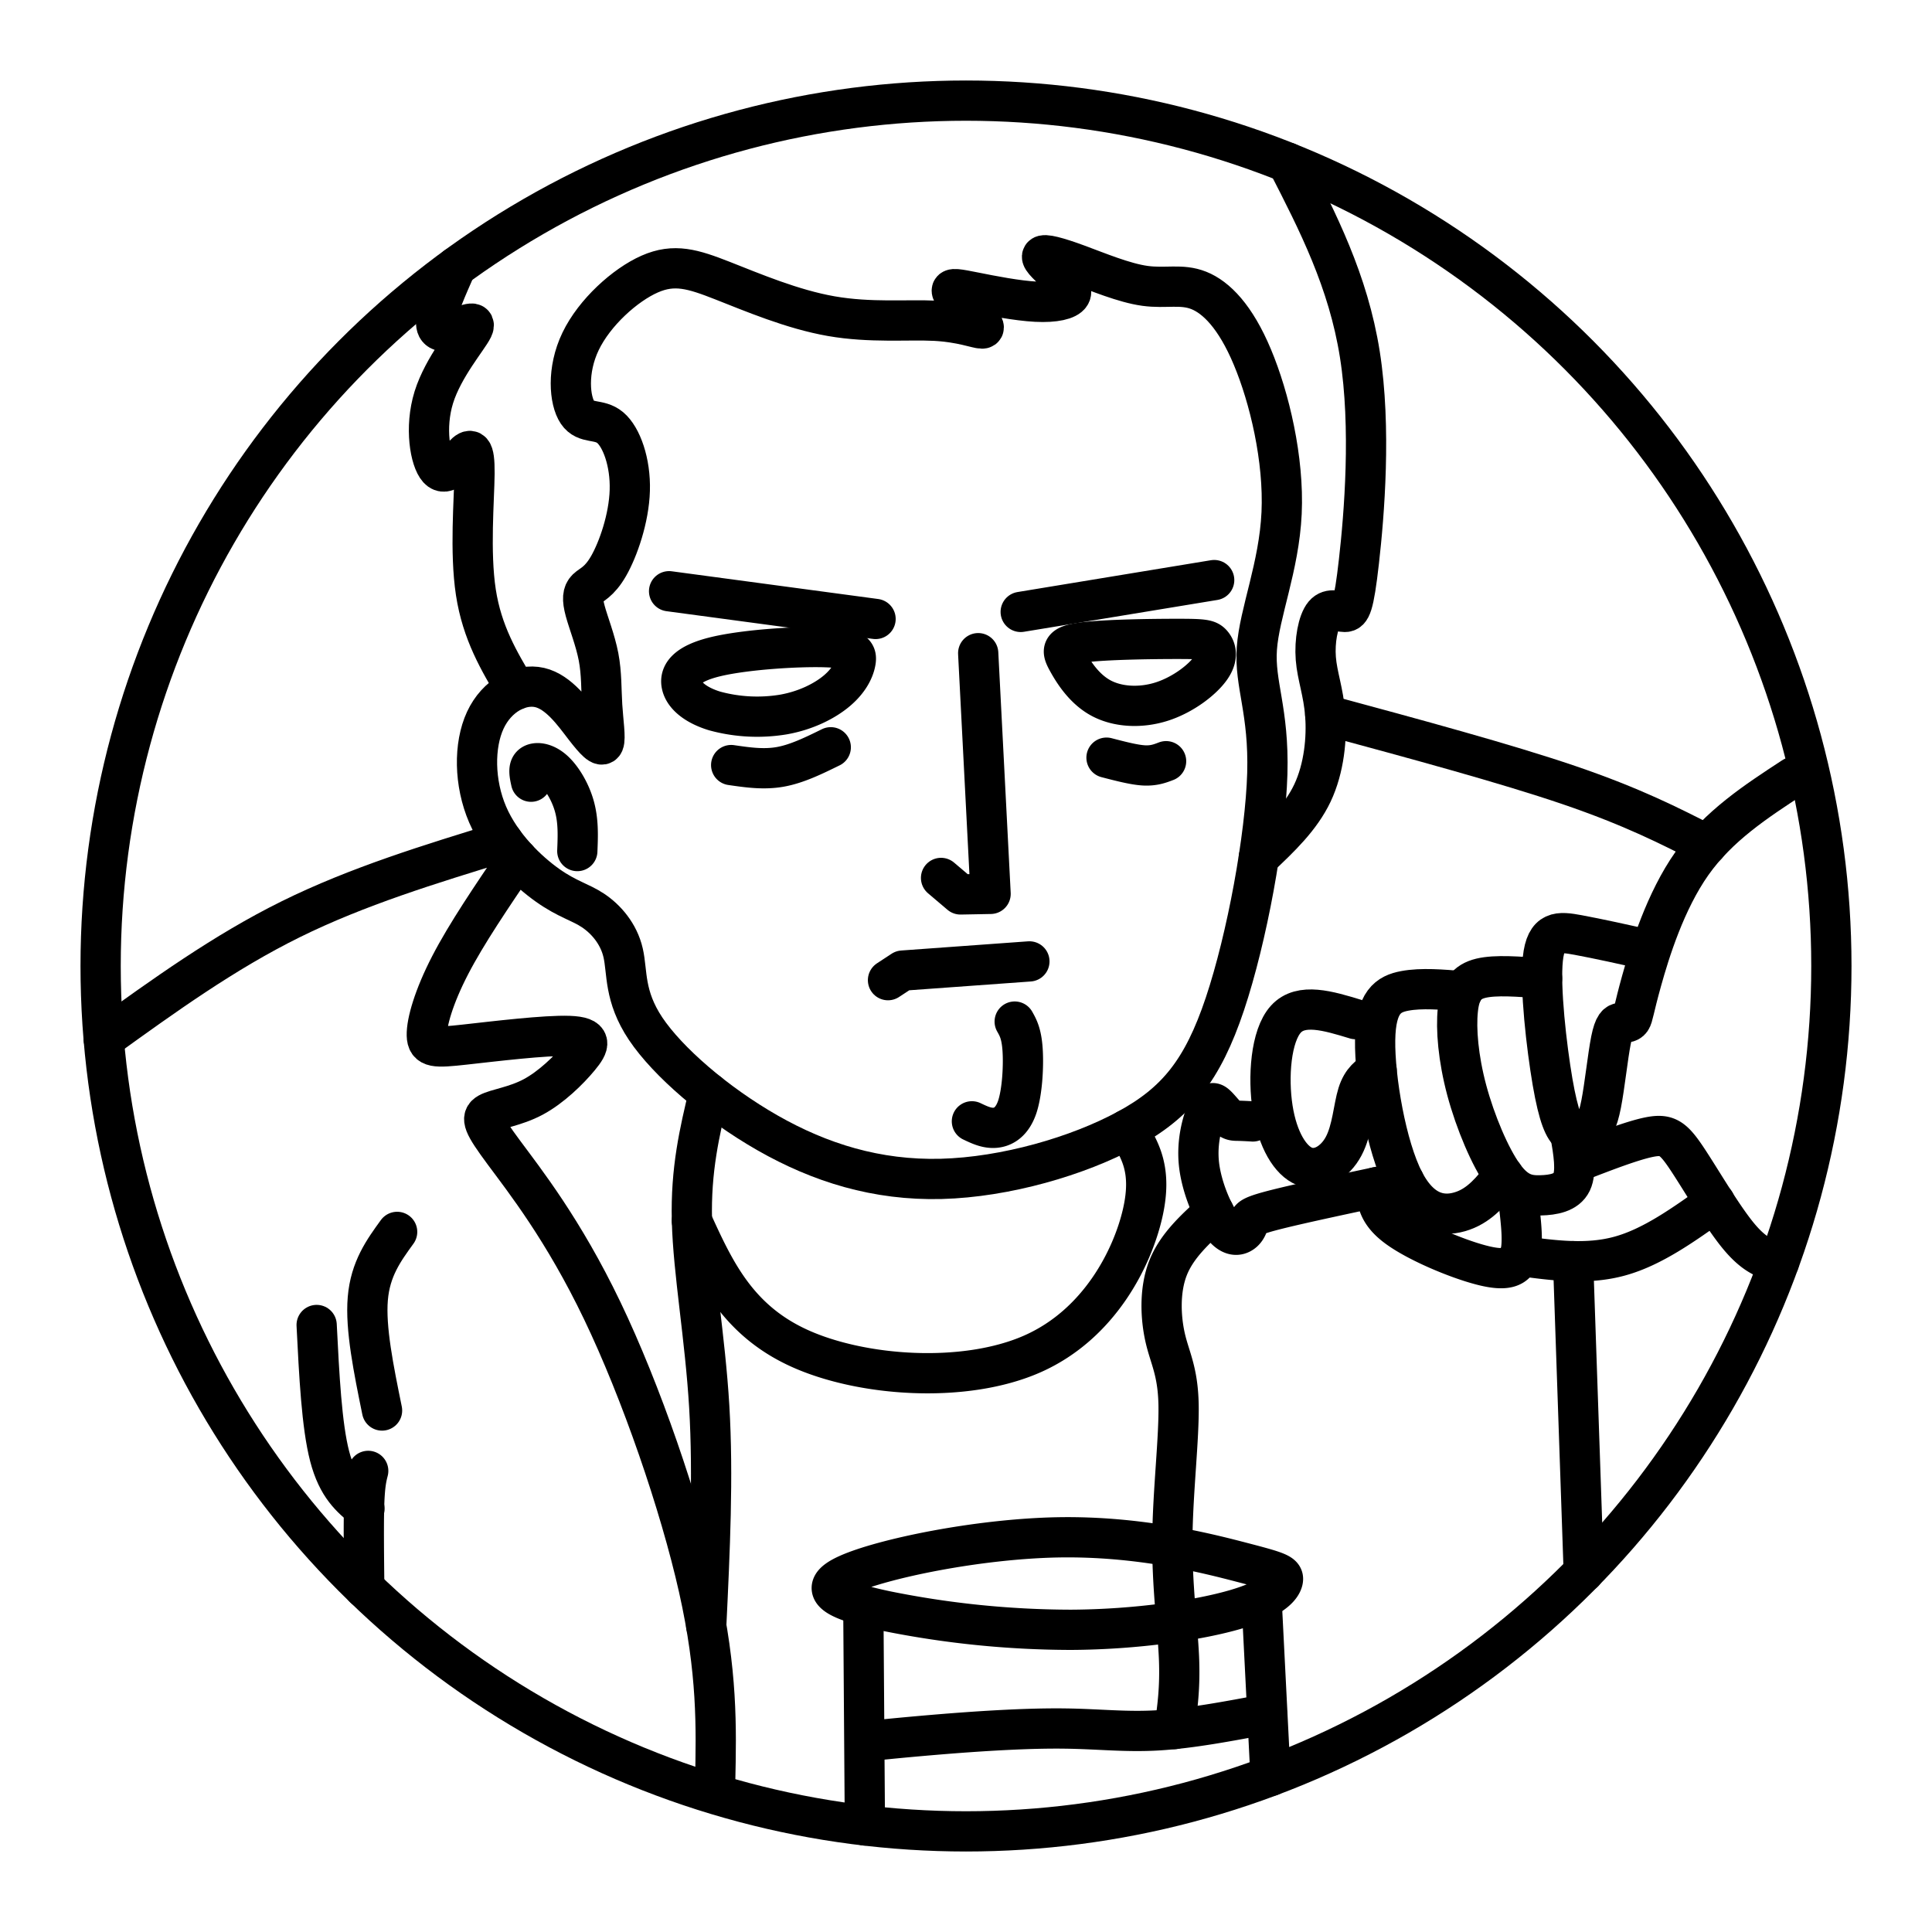 <svg xmlns="http://www.w3.org/2000/svg" xmlns:xlink="http://www.w3.org/1999/xlink" width="48" height="48" viewBox="0 0 48 48"><circle cx="24" cy="24" r="21.5" fill="none" stroke="currentColor" stroke-linecap="round" stroke-linejoin="round"/><path fill="none" stroke="currentColor" stroke-linecap="round" stroke-linejoin="round" d="m24.303 16.228l.308 5.98l-.748.014l-.483-.41m1.979-6.609l4.807-.791m-8.413.966l-5.13-.689m5.439 9.663l.363-.238l3.15-.228M21.45 40.052l.038 5.301m9.869-5.343l.208 4.115"/><path fill="none" stroke="currentColor" stroke-linecap="round" stroke-linejoin="round" d="M14.961 17.531c-.025-.401-.011-.795-.09-1.21s-.253-.85-.332-1.143s-.066-.445.041-.549s.307-.159.542-.57s.505-1.178.525-1.876c.021-.697-.207-1.326-.487-1.56s-.611-.077-.811-.374s-.27-1.05.076-1.769c.345-.718 1.105-1.402 1.716-1.671c.612-.27 1.075-.125 1.807.162s1.734.715 2.705.884c.97.17 1.91.08 2.573.114c.663.035 1.05.194 1.171.194s-.024-.16-.231-.363c-.208-.204-.477-.453-.515-.556s.155-.062.57.02c.414.083 1.05.208 1.52.232s.774-.052.85-.173c.076-.12-.076-.286-.28-.48c-.204-.193-.46-.414-.418-.48s.38.024.877.207c.498.183 1.154.46 1.675.532s.909-.058 1.34.114s.91.65 1.33 1.655c.422 1.005.788 2.539.726 3.875c-.062 1.337-.553 2.477-.615 3.368c-.062.892.304 1.534.26 3.106c-.046 1.572-.502 4.072-1.054 5.723c-.553 1.651-1.202 2.453-2.425 3.116s-3.02 1.188-4.622 1.23c-1.603.041-3.012-.4-4.31-1.14s-2.488-1.776-3.034-2.59c-.545-.816-.449-1.41-.56-1.888c-.11-.477-.429-.838-.747-1.05s-.635-.276-1.126-.623s-1.155-.977-1.493-1.761c-.337-.784-.346-1.722-.058-2.343c.288-.62.874-.923 1.35-.813s.843.633 1.11.98s.432.517.483.398c.05-.118-.014-.527-.039-.928"/><path fill="none" stroke="currentColor" stroke-linecap="round" stroke-linejoin="round" d="M31.275 21.303c.52-.49 1.038-.98 1.332-1.6c.294-.622.362-1.374.318-1.945c-.044-.572-.2-.963-.234-1.398s.054-.913.205-1.094c.151-.18.366-.063.513-.063s.225-.118.354-1.262c.13-1.144.31-3.315.022-5.136s-1.044-3.294-1.8-4.767m12.568 15.268c-.928.606-1.856 1.212-2.516 2.145s-1.05 2.193-1.25 2.911s-.21.894-.267.975c-.056.08-.158.066-.249.075c-.09.01-.168.044-.247.435c-.078.39-.156 1.138-.244 1.585s-.185.594-.317.694s-.298.154-.45.037c-.151-.118-.288-.406-.44-1.283c-.15-.877-.317-2.342-.241-3.058s.393-.681.88-.591c.486.09 1.14.234 1.796.38"/><path fill="none" stroke="currentColor" stroke-linecap="round" stroke-linejoin="round" d="M38.313 24.308c-.577-.046-1.154-.092-1.521-.004c-.367.09-.523.313-.572.787c-.05.474.008 1.198.221 1.995c.214.797.583 1.667.912 2.122c.328.456.614.498.924.49s.643-.065.77-.33c.126-.263.046-.734-.034-1.205"/><path fill="none" stroke="currentColor" stroke-linecap="round" stroke-linejoin="round" d="M36.343 24.628c-.513-.044-1.027-.087-1.44-.01s-.725.275-.738 1.223s.273 2.646.721 3.508s1.021.887 1.46.732s.723-.514 1.009-.873"/><path fill="none" stroke="currentColor" stroke-linecap="round" stroke-linejoin="round" d="M33.678 25.32c-.678-.206-1.355-.412-1.73 0c-.377.413-.45 1.444-.329 2.22s.439 1.3.796 1.44s.755-.102.968-.504c.214-.401.243-.96.35-1.3c.106-.338.288-.456.47-.573m-1.278-8.846c2.24.606 4.48 1.212 6.06 1.75c1.58.54 2.502 1.011 3.424 1.483m-29.587-3.854c-.422-.708-.845-1.415-.999-2.42s-.04-2.307-.034-2.953s-.099-.636-.276-.448c-.177.187-.427.552-.625.333s-.344-1.02-.11-1.776c.235-.755.85-1.463.97-1.713s-.256-.042-.522.036c-.265.078-.421.026-.386-.256c.036-.283.264-.796.491-1.31M2.576 25.814c1.498-1.08 2.995-2.16 4.65-2.977c1.654-.817 3.466-1.371 5.277-1.926m.35.424c-.63.93-1.262 1.858-1.668 2.643c-.407.785-.589 1.426-.581 1.743s.206.313.94.232s2.005-.237 2.598-.215s.508.222.248.536s-.695.74-1.144.98s-.913.291-1.112.402s-.133.28.383.976c.515.696 1.48 1.918 2.445 3.93c.965 2.01 1.93 4.81 2.398 6.894c.467 2.084.438 3.454.408 4.824"/><path fill="none" stroke="currentColor" stroke-linecap="round" stroke-linejoin="round" d="M17.546 40.391c.089-1.856.178-3.712.075-5.443c-.103-1.732-.397-3.337-.43-4.614c-.034-1.278.193-2.226.42-3.175"/><path fill="none" stroke="currentColor" stroke-linecap="round" stroke-linejoin="round" d="M17.19 30.334c.561 1.231 1.122 2.462 2.677 3.166s4.103.88 5.783.137s2.49-2.409 2.738-3.492s-.067-1.584-.381-2.086m3.119-.197a10 10 0 0 0-.355-.017c-.098-.001-.164.002-.256-.075s-.21-.236-.297-.315s-.142-.08-.243.168s-.249.74-.186 1.305s.335 1.203.562 1.505c.226.302.407.268.513.193s.14-.193.17-.28s.055-.142.697-.303s1.899-.427 3.156-.694"/><path fill="none" stroke="currentColor" stroke-linecap="round" stroke-linejoin="round" d="M37.733 29.888c.06.508.12 1.016.023 1.314c-.096.298-.349.387-.96.226c-.613-.16-1.584-.569-2.078-.932c-.495-.363-.513-.68-.53-.998M22.013 40.025a23.3 23.3 0 0 0 4.585.467c1.652-.007 3.205-.244 4.1-.506c.895-.261 1.131-.547 1.172-.715c.04-.17-.114-.22-1.02-.456s-2.563-.656-4.567-.62c-2.003.038-4.353.531-5.216.917c-.863.385-.24.663.946.913m17.1-11.131c.714-.278 1.429-.556 1.863-.643c.435-.087.59.016.932.528s.873 1.432 1.286 1.931s.708.577 1.004.654"/><path fill="none" stroke="currentColor" stroke-linecap="round" stroke-linejoin="round" d="M37.753 31.202c.839.114 1.677.228 2.486.006c.81-.221 1.589-.78 2.369-1.337m-29.414-10.45c-.037-.17-.074-.339.018-.416c.093-.077.313-.063.53.125s.432.549.531.913c.1.365.085.733.07 1.101m12.558-5.183c.56-.073 1.716-.088 2.354-.088s.758.015.854.125s.17.312-.03.599s-.675.656-1.199.828s-1.096.145-1.515-.076c-.42-.221-.685-.638-.836-.911s-.188-.404.372-.477m-6.359.119c-.689-.026-2.007.055-2.751.232s-.913.45-.854.707c.058.258.346.501.82.645a4 4 0 0 0 1.706.088c.567-.1 1.039-.342 1.337-.597s.423-.519.457-.718c.033-.199-.026-.331-.715-.357m6.949 2.744c.339.088.678.177.924.192c.247.014.402-.045.556-.104m-10.805.096c.405.059.81.118 1.222.044c.413-.074.833-.28 1.252-.486m4.57 6.815c.085.15.169.3.196.695s-.005 1.035-.13 1.418c-.127.382-.348.507-.552.525s-.39-.071-.577-.16m6.012 2.257c-.462.419-.924.837-1.14 1.388s-.184 1.233-.07 1.733s.313.817.332 1.648c.018.83-.144 2.174-.154 3.348c-.01 1.175.13 2.18.164 2.94c.033.759-.04 1.272-.115 1.785"/><path fill="none" stroke="currentColor" stroke-linecap="round" stroke-linejoin="round" d="M21.513 43.262a81 81 0 0 1 2.183-.2c.853-.065 1.894-.128 2.749-.117c.854.01 1.52.093 2.328.045s1.757-.227 2.706-.406m7.604-11.251l.265 7.728m-30.2-2.517c-.042.167-.083.333-.1.818c-.016.484-.007 1.287.002 2.09"/><path fill="none" stroke="currentColor" stroke-linecap="round" stroke-linejoin="round" d="M9.055 37.484c-.333-.272-.667-.543-.865-1.304s-.26-2.011-.323-3.261m1.625 2.125c-.208-1.02-.417-2.042-.354-2.781c.062-.74.396-1.198.729-1.657"/></svg>